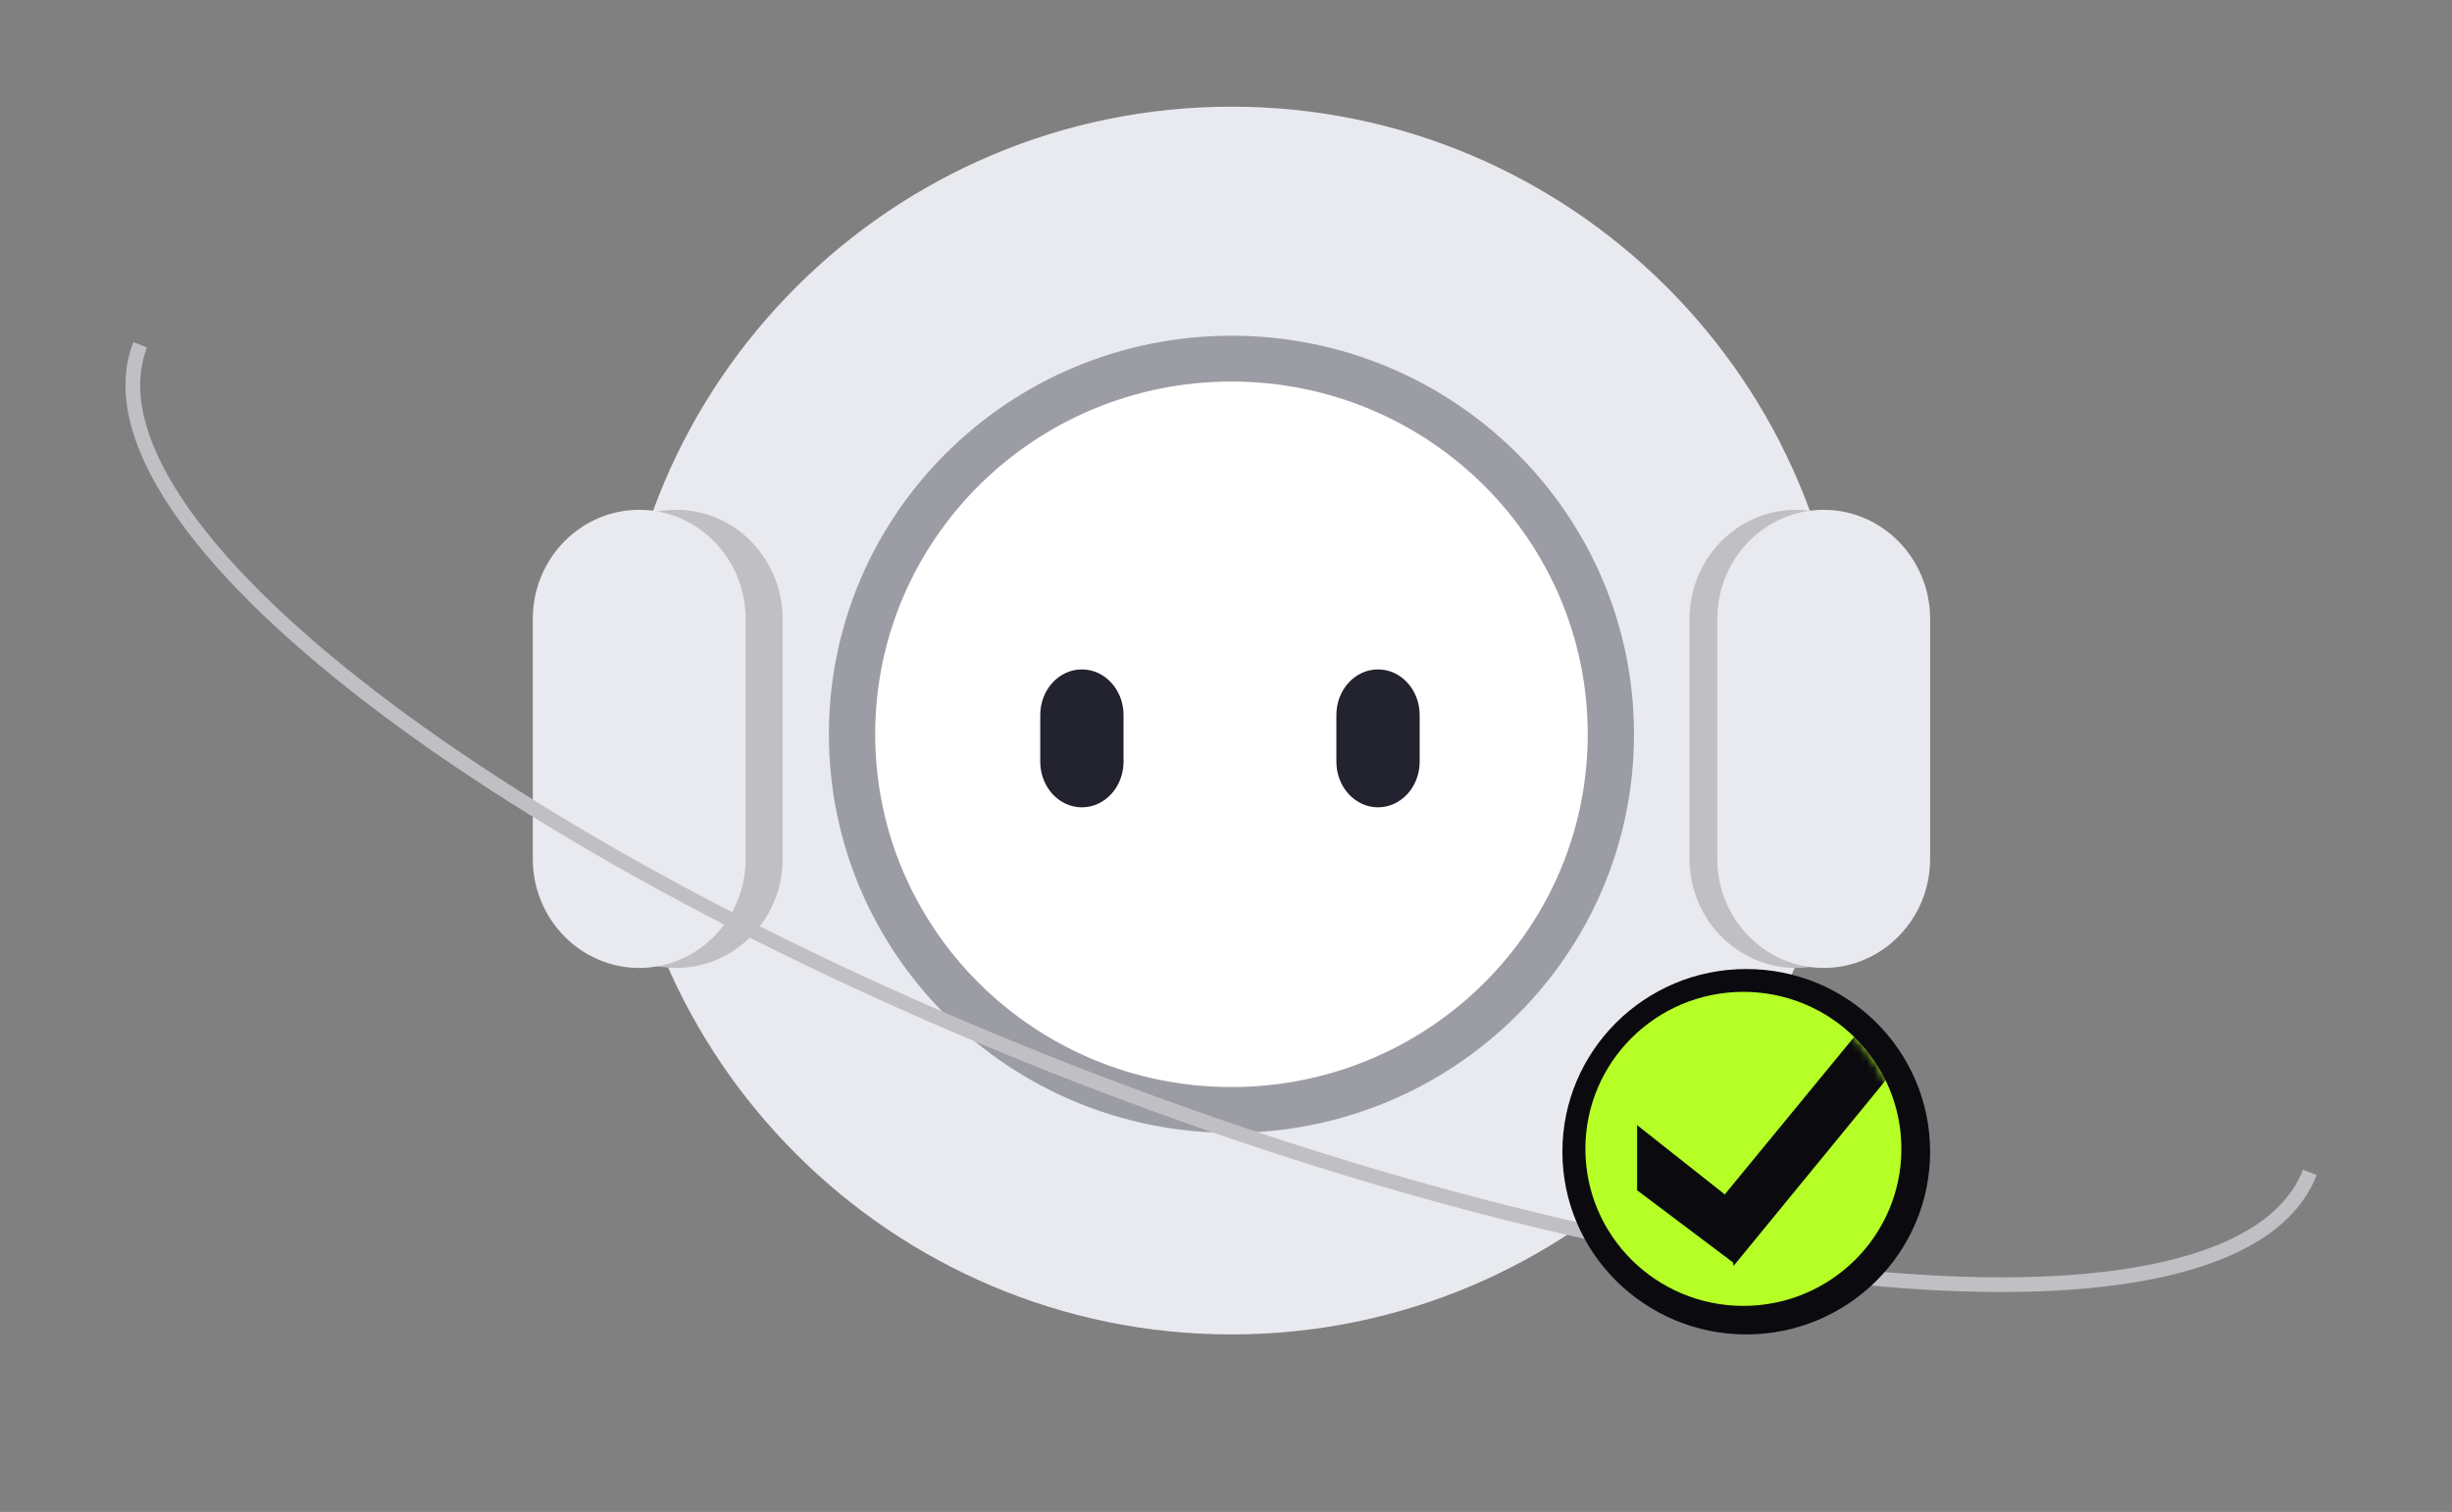 <?xml version="1.0" encoding="UTF-8"?>
<svg width="334px" height="206px" viewBox="0 0 334 206" version="1.1" xmlns="http://www.w3.org/2000/svg" xmlns:xlink="http://www.w3.org/1999/xlink">
    <rect x="0" y="0" width="334" height="206" fill="#808080" stroke="none"/>
    <title>首页完成认证 浅色</title>
    <defs>
        <path d="M331.536,102.223 C331.59,76.017 260.823,54.917 173.475,55.093 C86.127,55.27 15.274,76.657 15.221,102.863" id="path-1"></path>
        <mask id="mask-2" maskContentUnits="userSpaceOnUse" maskUnits="objectBoundingBox" x="0" y="0" width="316.316" height="47.77" fill="white">
            <use xlink:href="#path-1"></use>
        </mask>
        <path d="M3.131,24.504 C3.131,36.319 12.767,45.897 24.653,45.897 C36.54,45.897 46.176,36.319 46.176,24.504 C46.176,12.689 36.54,3.112 24.653,3.112 C12.767,3.112 3.131,12.689 3.131,24.504 Z" id="path-3"></path>
    </defs>
    <g id="1.0" stroke="none" stroke-width="1" fill="none" fill-rule="evenodd">
        <g id="首页完成认证-浅色" transform="translate(2.204, 1.666)">
            <use id="路径" stroke="#C0C0C4" mask="url(#mask-2)" stroke-width="4" stroke-linecap="round" stroke-linejoin="round" stroke-dasharray="12,8" transform="translate(173.379, 78.978) rotate(-339) translate(-173.379, -78.978) " xlink:href="#path-1"></use>
            <g id="编组-2备份-2" transform="translate(70.371, 12.869)">
                <g id="编组" transform="translate(11.345, 0)" fill="#E8EAF0">
                    <path d="M167.648,83.639 C167.648,129.76 130.045,167.281 83.826,167.281 C37.603,167.281 0,129.76 0,83.639 C0,37.521 37.603,0 83.826,0 C130.045,0 167.648,37.521 167.648,83.639" id="Fill-3"></path>
                </g>
                <g id="编组" transform="translate(46.639, 37.451)"></g>
                <path d="M172.06,117.347 C164.067,117.347 157.564,110.682 157.564,102.49 L157.564,69.784 C157.564,61.592 164.067,54.928 172.06,54.928 C180.053,54.928 186.556,61.592 186.556,69.784 L186.556,102.49 C186.556,110.682 180.053,117.347 172.06,117.347" id="路径备份" fill="#C0C0C4"></path>
                <path d="M5.042,102.49 L5.042,69.784 C5.042,61.592 11.545,54.928 19.538,54.928 C27.531,54.928 34.034,61.592 34.034,69.784 L34.034,102.49 C34.034,110.682 27.531,117.347 19.538,117.347 C11.545,117.347 5.042,110.682 5.042,102.49 Z" id="路径备份-2" fill="#C0C0C4" transform="translate(19.538, 86.137) rotate(-180) translate(-19.538, -86.137) "></path>
                <path d="M175.842,117.347 C167.849,117.347 161.346,110.682 161.346,102.49 L161.346,69.784 C161.346,61.592 167.849,54.928 175.842,54.928 C183.835,54.928 190.338,61.592 190.338,69.784 L190.338,102.49 C190.338,110.682 183.835,117.347 175.842,117.347" id="路径" fill="#E8EAF0"></path>
                <path d="M14.496,117.347 C6.503,117.347 0,110.682 0,102.49 L0,69.784 C0,61.592 6.503,54.928 14.496,54.928 C22.489,54.928 28.992,61.592 28.992,69.784 L28.992,102.49 C28.992,110.682 22.489,117.347 14.496,117.347" id="路径备份-3" fill="#E8EAF0" transform="translate(14.496, 86.137) rotate(-180) translate(-14.496, -86.137) "></path>
                <path d="M150.001,85.513 C150.001,115.504 125.452,139.817 95.169,139.817 C64.886,139.817 40.336,115.504 40.336,85.513 C40.336,55.522 64.886,31.209 95.169,31.209 C125.452,31.209 150.001,55.522 150.001,85.513" id="Fill-7" fill="#9C9CA4"></path>
                <path d="M143.699,85.513 C143.699,112.057 121.971,133.575 95.169,133.575 C68.366,133.575 46.639,112.057 46.639,85.513 C46.639,58.969 68.366,37.451 95.169,37.451 C121.971,37.451 143.699,58.969 143.699,85.513" id="Fill-7" fill="#FFFFFF"></path>
                <path d="M69.123,89.25 L69.123,82.884 C69.123,79.453 71.662,76.671 74.795,76.671 C77.927,76.671 80.467,79.453 80.467,82.884 L80.467,89.25 C80.467,92.682 77.927,95.464 74.795,95.464 C71.662,95.464 69.123,92.682 69.123,89.25 Z" id="Fill-19" fill="#23232F"></path>
                <path d="M109.459,89.25 L109.459,82.884 C109.459,79.453 111.999,76.671 115.131,76.671 C118.264,76.671 120.804,79.453 120.804,82.884 L120.804,89.25 C120.804,92.682 118.264,95.464 115.131,95.464 C111.999,95.464 109.459,92.682 109.459,89.25 Z" id="Fill-21" fill="#23232F"></path>
            </g>
            <path d="M-1.945,100.446 C-1.998,126.652 68.768,147.752 156.116,147.575 C243.465,147.399 314.317,126.012 314.371,99.806" id="路径" stroke="#C0C0C4" stroke-width="2" transform="translate(156.213, 123.691) rotate(-339) translate(-156.213, -123.691) "></path>
            <g id="编组-6" transform="translate(210.619, 130.364)">
                <path d="M0,24.893 C0,38.641 11.213,49.786 25.044,49.786 C38.876,49.786 50.089,38.641 50.089,24.893 C50.089,11.145 38.876,0 25.044,0 C11.213,0 0,11.145 0,24.893 Z" id="路径" fill="#0B0B0F"></path>
                <mask id="mask-4" fill="white">
                    <use xlink:href="#path-3"></use>
                </mask>
                <use id="路径" fill="#B5FF26" xlink:href="#path-3"></use>
                <path d="M40.313,8.557 L44.61,14.461 L23.317,40.451 L23.252,39.987 L10.174,30.146 L10.174,21.267 L22.043,30.651 L22.059,30.777 L40.313,8.557 Z" id="形状结合" fill="#0B0B0F" mask="url(#mask-4)"></path>
            </g>
        </g>
    </g>
</svg>